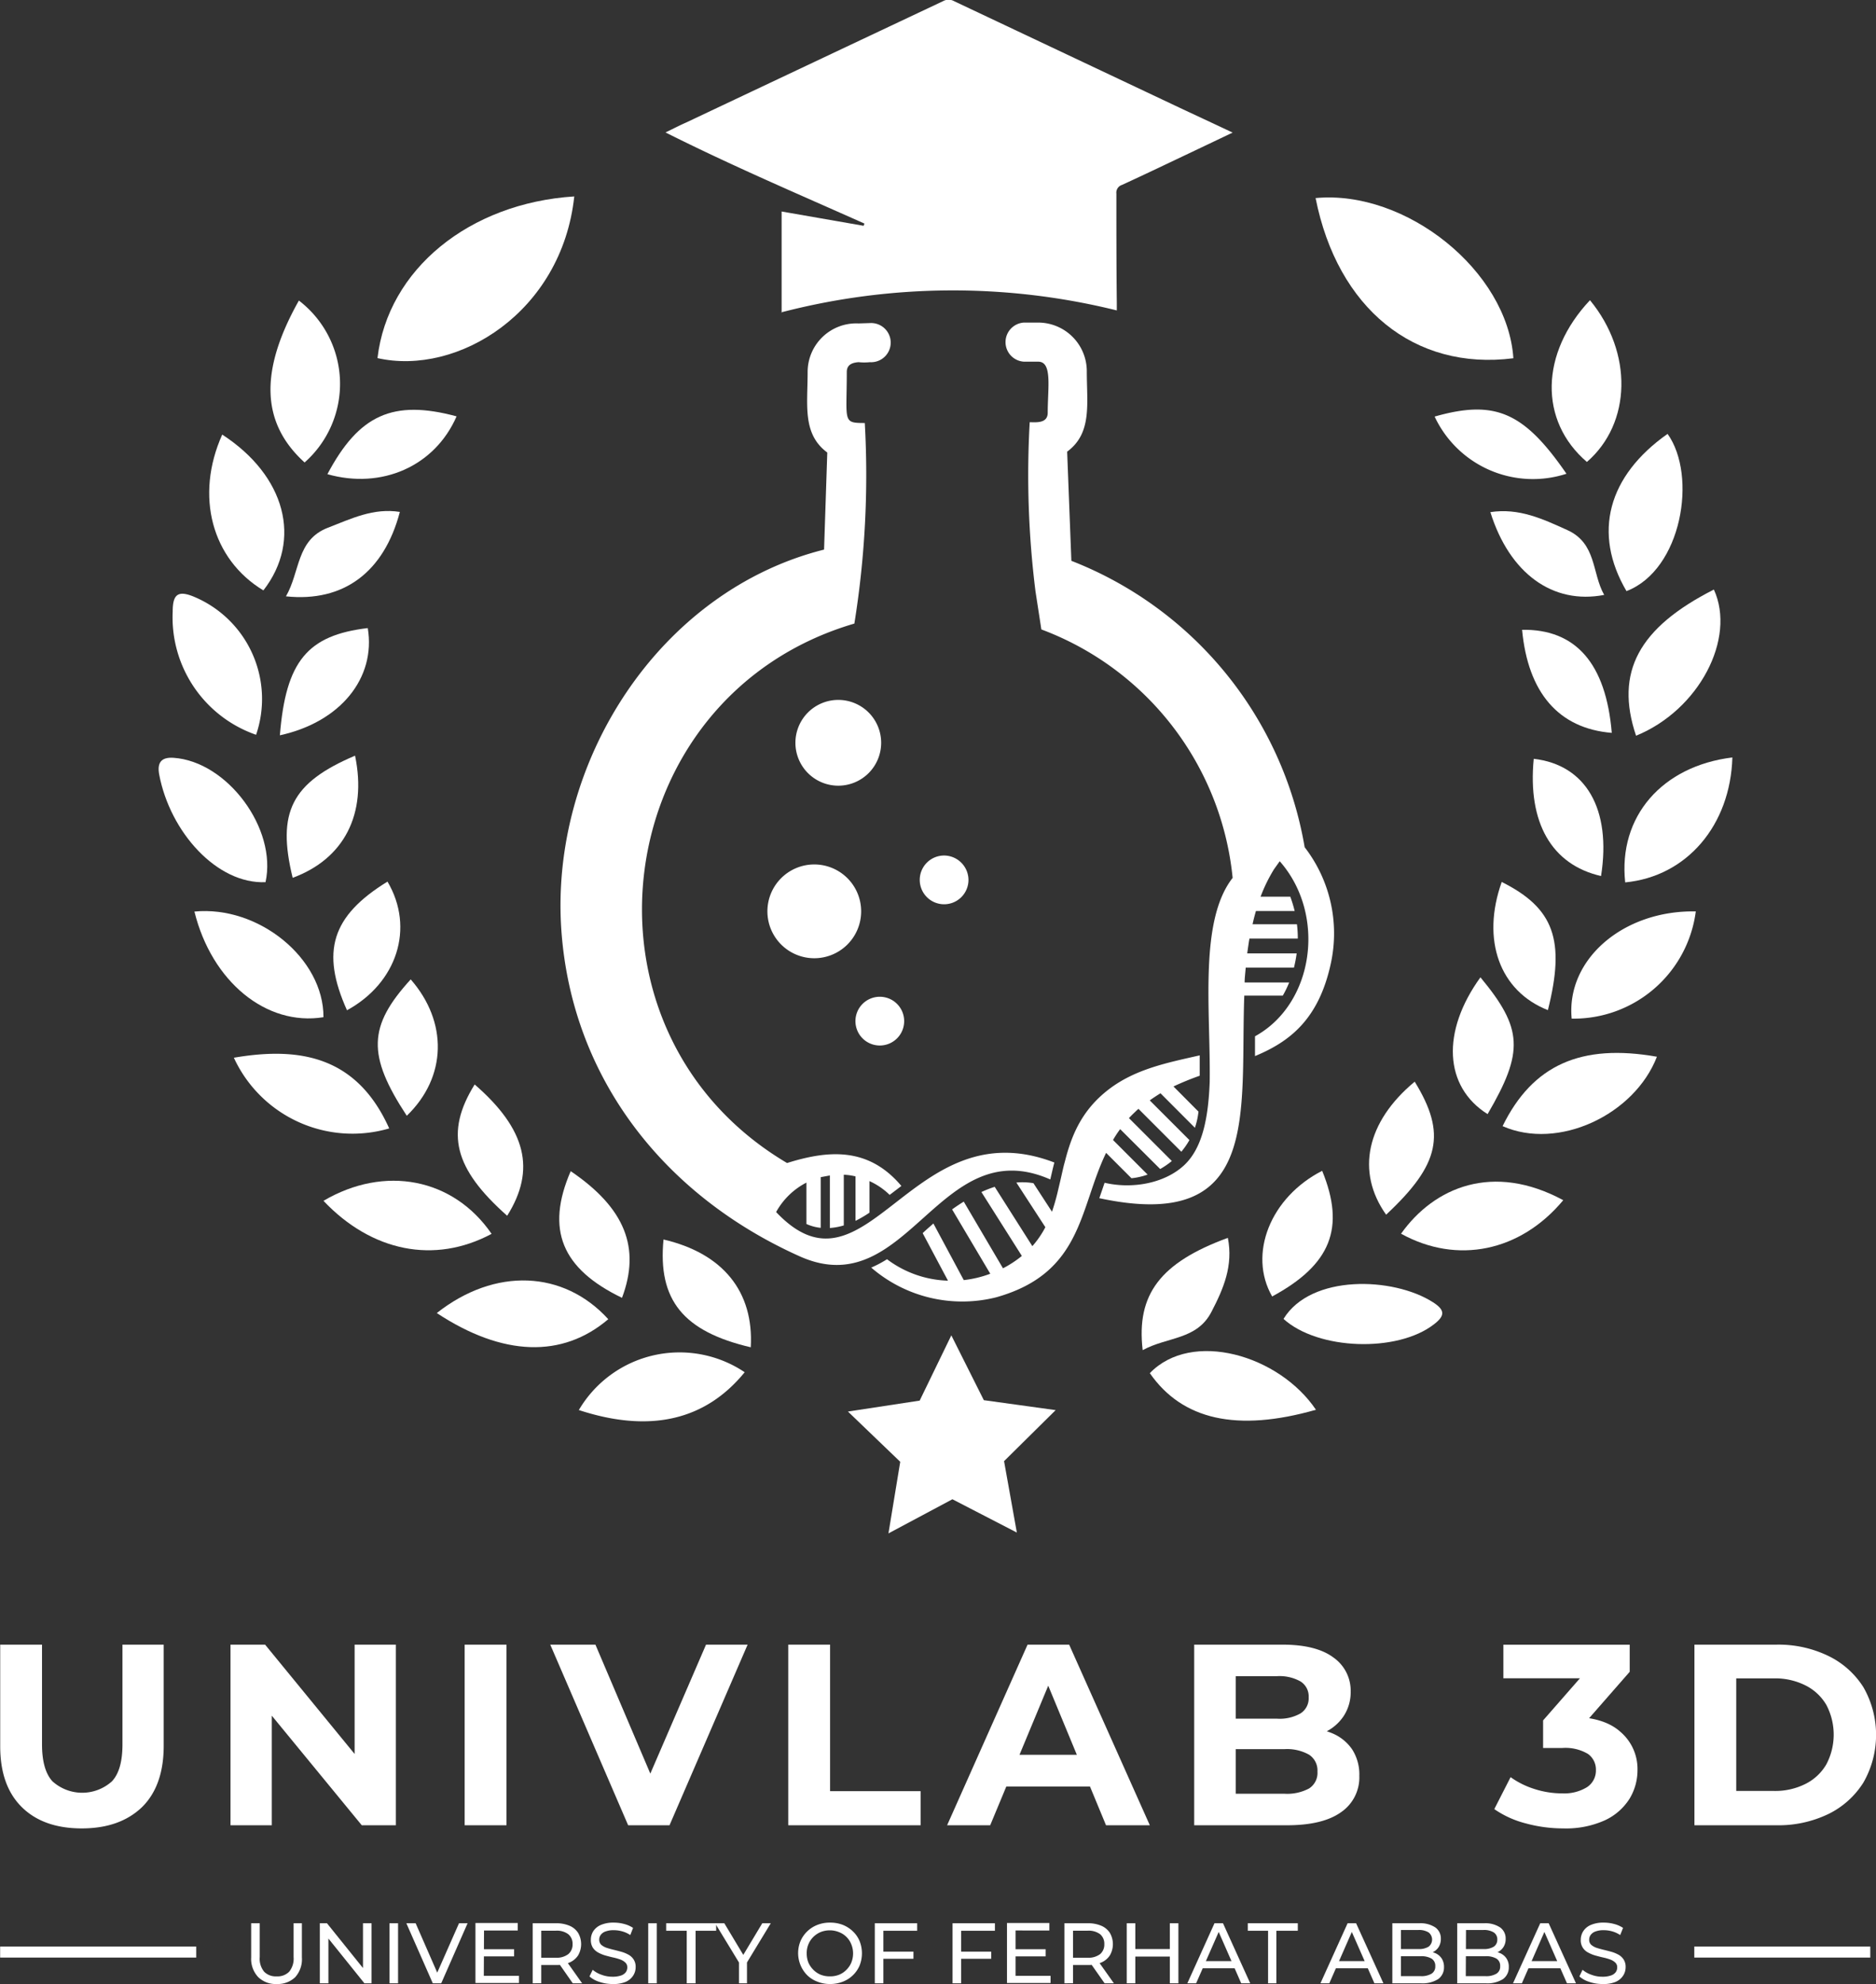 <svg xmlns="http://www.w3.org/2000/svg" viewBox="0 0 262.55 277.57"><rect x="0" y="0" width="262.55" height="277.57" fill="#333333" stroke="none"/><defs><style>.cls-1,.cls-3{fill:#ffffff;}.cls-2{fill:#ffffff;}.cls-3{fill-rule:evenodd;}</style></defs><title>univlab logo 2</title><g id="Layer_3" data-name="Layer 3"><path class="cls-1" d="M185.76,78.93V64.79l11.48,2,.11-.31c-9.23-4.12-18.54-8.08-27.84-12.75,1.14-.55,2-1,2.85-1.37q18-8.51,36-17a1.57,1.57,0,0,1,1.53,0L240.88,50c2.63,1.24,5.27,2.46,8,3.75l-5.65,2.69c-3.27,1.55-6.54,3.12-9.83,4.63a1.13,1.13,0,0,0-.79,1.22c0,5.11,0,10.22.06,15.34v1a95.44,95.44,0,0,0-47,.28Z" transform="translate(-76.37 -35.2)"/><polygon class="cls-1" points="142.31 214.41 133.29 209.75 124.34 214.53 125.99 204.51 118.67 197.48 128.71 195.95 133.14 186.82 137.69 195.89 147.74 197.28 140.52 204.42 142.31 214.41"/><path class="cls-1" d="M87.81,291q-5.39,0-8.41-3t-3-8.55V265.29h5.85v13.94q0,3.6,1.47,5.19a6.22,6.22,0,0,0,8.31,0c1-1.06,1.48-2.79,1.48-5.19V265.29h5.77v14.15q0,5.56-3,8.55C94.2,290,91.39,291,87.81,291Z" transform="translate(-76.37 -35.2)"/><path class="cls-1" d="M108.63,290.56V265.29h4.84l14.9,18.19H126V265.29h5.77v25.27H127l-14.94-18.19h2.35v18.19Z" transform="translate(-76.37 -35.2)"/><path class="cls-1" d="M141.4,290.56V265.29h5.85v25.27Z" transform="translate(-76.37 -35.2)"/><path class="cls-1" d="M164.28,290.56l-10.9-25.27h6.32l9.53,22.38h-3.72l9.67-22.38H181l-10.93,25.27Z" transform="translate(-76.37 -35.2)"/><path class="cls-1" d="M186.69,290.56V265.29h5.85v20.5h12.67v4.77Z" transform="translate(-76.37 -35.2)"/><path class="cls-1" d="M208.92,290.56l11.26-25.27H226l11.29,25.27h-6.13l-9.24-22.31h2.31l-9.28,22.31Zm5.63-5.42,1.56-4.44h13l1.59,4.44Z" transform="translate(-76.37 -35.2)"/><path class="cls-1" d="M243.5,290.56V265.29h12.34c3.18,0,5.56.61,7.16,1.81a5.67,5.67,0,0,1,2.4,4.76,6.07,6.07,0,0,1-1,3.45,6.43,6.43,0,0,1-2.67,2.26,9.24,9.24,0,0,1-3.9.79l.69-1.48a10.77,10.77,0,0,1,4.22.78,6.31,6.31,0,0,1,2.87,2.29,6.5,6.5,0,0,1,1,3.71,5.89,5.89,0,0,1-2.57,5.08c-1.7,1.21-4.22,1.82-7.54,1.82Zm5.81-4.41h6.82a6.5,6.5,0,0,0,3.45-.74,2.58,2.58,0,0,0,1.17-2.36,2.63,2.63,0,0,0-1.17-2.36,6.29,6.29,0,0,0-3.45-.78h-7.25v-4.26h6.24a5.89,5.89,0,0,0,3.26-.74,2.49,2.49,0,0,0,1.14-2.25,2.46,2.46,0,0,0-1.14-2.22,6,6,0,0,0-3.26-.74h-5.81Z" transform="translate(-76.37 -35.2)"/><path class="cls-1" d="M295.14,291a19.84,19.84,0,0,1-5.23-.7,13.59,13.59,0,0,1-4.41-2l2.28-4.47a11.79,11.79,0,0,0,3.35,1.66,12.61,12.61,0,0,0,3.87.61,6.11,6.11,0,0,0,3.46-.86,2.76,2.76,0,0,0,1.26-2.39,2.68,2.68,0,0,0-1.11-2.27,6.18,6.18,0,0,0-3.61-.83h-2.67v-3.86l7-8L300,270H286.77v-4.7h17.68v3.79l-7,8-3-1.7h1.7c3.1,0,5.45.7,7,2.1a6.82,6.82,0,0,1,2.39,5.37,7.66,7.66,0,0,1-1.12,4,8.11,8.11,0,0,1-3.43,3A13.23,13.23,0,0,1,295.14,291Z" transform="translate(-76.37 -35.2)"/><path class="cls-1" d="M313.51,290.56V265.29H325a16,16,0,0,1,7.25,1.58,11.94,11.94,0,0,1,4.91,4.38,13.43,13.43,0,0,1,0,13.33,12,12,0,0,1-4.91,4.41,16.08,16.08,0,0,1-7.25,1.57Zm5.85-4.8h5.34a9.43,9.43,0,0,0,4.38-1,7,7,0,0,0,2.89-2.72,8.92,8.92,0,0,0,0-8.32,7,7,0,0,0-2.89-2.71,9.43,9.43,0,0,0-4.38-1h-5.34Z" transform="translate(-76.37 -35.2)"/><rect class="cls-1" x="237.12" y="272.33" width="24.63" height="1.54"/><rect class="cls-1" x="0.02" y="272.33" width="27.44" height="1.54"/><path class="cls-1" d="M115.12,312.77a3.52,3.52,0,0,1-2.6-.95,3.73,3.73,0,0,1-1-2.77v-4.78h1.2V309a2.84,2.84,0,0,0,.62,2.05,2.26,2.26,0,0,0,1.74.65,2.29,2.29,0,0,0,1.76-.65,2.89,2.89,0,0,0,.62-2.05v-4.73h1.16v4.78a3.76,3.76,0,0,1-.94,2.77A3.53,3.53,0,0,1,115.12,312.77Z" transform="translate(-76.37 -35.2)"/><path class="cls-1" d="M121.13,312.67v-8.4h1l5.55,6.9h-.51v-6.9h1.2v8.4h-1l-5.55-6.9h.51v6.9Z" transform="translate(-76.37 -35.2)"/><path class="cls-1" d="M130.88,312.67v-8.4h1.2v8.4Z" transform="translate(-76.37 -35.2)"/><path class="cls-1" d="M136.94,312.67l-3.7-8.4h1.3l3.39,7.75h-.74l3.42-7.75h1.2l-3.69,8.4Z" transform="translate(-76.37 -35.2)"/><path class="cls-1" d="M144.08,311.63H149v1h-6.09v-8.4h5.92v1.05h-4.72ZM144,307.9h4.32v1H144Z" transform="translate(-76.37 -35.2)"/><path class="cls-1" d="M150.92,312.67v-8.4h3.27a4.66,4.66,0,0,1,1.89.35,2.66,2.66,0,0,1,1.2,1,3.14,3.14,0,0,1,0,3.14,2.7,2.7,0,0,1-1.2,1,4.66,4.66,0,0,1-1.89.35h-2.61l.54-.55v3.1Zm1.2-3-.54-.58h2.58a2.65,2.65,0,0,0,1.74-.5,1.72,1.72,0,0,0,.6-1.4,1.7,1.7,0,0,0-.6-1.39,2.65,2.65,0,0,0-1.74-.49h-2.58l.54-.6Zm4.41,3-2.13-3.05h1.28l2.16,3.05Z" transform="translate(-76.37 -35.2)"/><path class="cls-1" d="M162.09,312.77a5.68,5.68,0,0,1-1.84-.3,3.77,3.77,0,0,1-1.38-.76l.45-.93a3.75,3.75,0,0,0,1.22.69,4.3,4.3,0,0,0,1.55.28,3.57,3.57,0,0,0,1.19-.17,1.41,1.41,0,0,0,.67-.46,1.13,1.13,0,0,0,.21-.67.88.88,0,0,0-.28-.69,2.08,2.08,0,0,0-.73-.43,7.8,7.8,0,0,0-1-.28c-.36-.08-.72-.18-1.09-.28a4.91,4.91,0,0,1-1-.42,2.07,2.07,0,0,1-.73-.68,2,2,0,0,1-.27-1.09,2.23,2.23,0,0,1,.34-1.2,2.42,2.42,0,0,1,1.05-.87,4.39,4.39,0,0,1,1.82-.33,5.5,5.5,0,0,1,1.45.19,4.08,4.08,0,0,1,1.25.55l-.39,1a3.9,3.9,0,0,0-1.14-.52,4.39,4.39,0,0,0-1.17-.16,3.17,3.17,0,0,0-1.16.18,1.4,1.4,0,0,0-.67.48,1.13,1.13,0,0,0-.21.67,1,1,0,0,0,.28.71,2.28,2.28,0,0,0,.74.42c.3.1.63.19,1,.28s.72.18,1.08.28a4.76,4.76,0,0,1,1,.41,2,2,0,0,1,.72.67,1.88,1.88,0,0,1,.28,1.08,2.15,2.15,0,0,1-.35,1.18,2.37,2.37,0,0,1-1.07.88A4.47,4.47,0,0,1,162.09,312.77Z" transform="translate(-76.37 -35.2)"/><path class="cls-1" d="M167.09,312.67v-8.4h1.2v8.4Z" transform="translate(-76.37 -35.2)"/><path class="cls-1" d="M172.48,312.67v-7.35H169.6v-1.05h7v1.05h-2.88v7.35Z" transform="translate(-76.37 -35.2)"/><path class="cls-1" d="M179.79,312.67v-3.21l.27.74-3.61-5.93h1.29l3,5h-.69l3-5h1.19l-3.6,5.93.27-.74v3.21Z" transform="translate(-76.37 -35.2)"/><path class="cls-1" d="M192.54,312.77a4.74,4.74,0,0,1-1.78-.33,4.1,4.1,0,0,1-1.42-.9,4.41,4.41,0,0,1-.94-4.77,4.19,4.19,0,0,1,.94-1.36,4.27,4.27,0,0,1,1.42-.91,4.7,4.7,0,0,1,1.78-.32,4.84,4.84,0,0,1,1.77.31,4.38,4.38,0,0,1,1.42.91,4,4,0,0,1,.94,1.36,4.62,4.62,0,0,1,0,3.43,4.15,4.15,0,0,1-.94,1.36,4.19,4.19,0,0,1-1.42.9A4.84,4.84,0,0,1,192.54,312.77Zm0-1.07a3.37,3.37,0,0,0,1.29-.24,3,3,0,0,0,1-.68,3.09,3.09,0,0,0,.68-1,3.41,3.41,0,0,0,.25-1.29,3.36,3.36,0,0,0-.25-1.28,3,3,0,0,0-1.72-1.7,3.37,3.37,0,0,0-1.29-.25,3.46,3.46,0,0,0-1.3.25,3.26,3.26,0,0,0-1,.67,3.16,3.16,0,0,0-.93,2.31,3.4,3.4,0,0,0,.24,1.29,3.28,3.28,0,0,0,.69,1,3.12,3.12,0,0,0,1,.68A3.46,3.46,0,0,0,192.54,311.7Z" transform="translate(-76.37 -35.2)"/><path class="cls-1" d="M200,312.67h-1.2v-8.4h5.93v1.05H200Zm-.12-4.43h4.33v1h-4.33Z" transform="translate(-76.37 -35.2)"/><path class="cls-1" d="M210.88,312.67h-1.2v-8.4h5.93v1.05h-4.73Zm-.12-4.43h4.33v1h-4.33Z" transform="translate(-76.37 -35.2)"/><path class="cls-1" d="M218.5,311.63h4.9v1h-6.1v-8.4h5.93v1.05H218.5Zm-.11-3.73h4.32v1h-4.32Z" transform="translate(-76.37 -35.2)"/><path class="cls-1" d="M225.34,312.67v-8.4h3.28a4.64,4.64,0,0,1,1.88.35,2.66,2.66,0,0,1,1.2,1,3.14,3.14,0,0,1,0,3.14,2.7,2.7,0,0,1-1.2,1,4.64,4.64,0,0,1-1.88.35H226l.54-.55v3.1Zm1.2-3-.54-.58h2.58a2.68,2.68,0,0,0,1.75-.5,1.74,1.74,0,0,0,.59-1.4,1.72,1.72,0,0,0-.59-1.39,2.68,2.68,0,0,0-1.75-.49H226l.54-.6Zm4.42,3-2.14-3.05h1.28l2.16,3.05Z" transform="translate(-76.37 -35.2)"/><path class="cls-1" d="M235.26,312.67h-1.2v-8.4h1.2Zm4.94-3.74h-5.06v-1.05h5.06Zm-.11-4.66h1.2v8.4h-1.2Z" transform="translate(-76.37 -35.2)"/><path class="cls-1" d="M242.54,312.67l3.8-8.4h1.19l3.81,8.4h-1.26l-3.39-7.73h.48l-3.4,7.73Zm1.62-2.1.32-1h4.73l.34,1Z" transform="translate(-76.37 -35.2)"/><path class="cls-1" d="M253.84,312.67v-7.35H251v-1.05h7v1.05H255v7.35Z" transform="translate(-76.37 -35.2)"/><path class="cls-1" d="M261.17,312.67l3.8-8.4h1.19l3.82,8.4h-1.26l-3.4-7.73h.48l-3.39,7.73Zm1.62-2.1.33-1h4.72l.35,1Z" transform="translate(-76.37 -35.2)"/><path class="cls-1" d="M271.23,312.67v-8.4H275a3.76,3.76,0,0,1,2.24.58,1.88,1.88,0,0,1,.78,1.59,2.13,2.13,0,0,1-.31,1.16,2,2,0,0,1-.82.72,2.52,2.52,0,0,1-1.12.25l.22-.36a3,3,0,0,1,1.27.25,2.05,2.05,0,0,1,.88.74,2.16,2.16,0,0,1,.32,1.21,2,2,0,0,1-.81,1.67,4.1,4.1,0,0,1-2.41.59Zm1.2-1h2.76a2.78,2.78,0,0,0,1.52-.34,1.15,1.15,0,0,0,.53-1.05,1.17,1.17,0,0,0-.53-1.07,2.88,2.88,0,0,0-1.52-.33h-2.87v-1h2.57a2.56,2.56,0,0,0,1.41-.33,1.26,1.26,0,0,0,0-2,2.55,2.55,0,0,0-1.41-.34h-2.46Z" transform="translate(-76.37 -35.2)"/><path class="cls-1" d="M280.31,312.67v-8.4h3.77a3.73,3.73,0,0,1,2.23.58,1.88,1.88,0,0,1,.78,1.59,2.05,2.05,0,0,1-.31,1.16,2,2,0,0,1-.82.72,2.44,2.44,0,0,1-1.11.25l.21-.36a3,3,0,0,1,1.27.25,2.05,2.05,0,0,1,.88.74,2.08,2.08,0,0,1,.32,1.21,2,2,0,0,1-.81,1.67,4.08,4.08,0,0,1-2.4.59Zm1.2-1h2.76a2.78,2.78,0,0,0,1.52-.34,1.13,1.13,0,0,0,.53-1.05,1.15,1.15,0,0,0-.53-1.07,2.88,2.88,0,0,0-1.52-.33H281.4v-1H284a2.59,2.59,0,0,0,1.42-.33,1.15,1.15,0,0,0,.5-1,1.14,1.14,0,0,0-.5-1,2.59,2.59,0,0,0-1.42-.34h-2.46Z" transform="translate(-76.37 -35.2)"/><path class="cls-1" d="M288.12,312.67l3.81-8.4h1.18l3.82,8.4h-1.26l-3.4-7.73h.48l-3.39,7.73Zm1.62-2.1.33-1h4.72l.35,1Z" transform="translate(-76.37 -35.2)"/><path class="cls-1" d="M300.63,312.77a5.68,5.68,0,0,1-1.84-.3,3.77,3.77,0,0,1-1.38-.76l.44-.93a3.8,3.8,0,0,0,1.23.69,4.26,4.26,0,0,0,1.55.28,3.51,3.51,0,0,0,1.18-.17,1.39,1.39,0,0,0,.68-.46,1.13,1.13,0,0,0,.21-.67.88.88,0,0,0-.28-.69,2.08,2.08,0,0,0-.73-.43,7.8,7.8,0,0,0-1-.28c-.36-.08-.72-.18-1.09-.28a4.91,4.91,0,0,1-1-.42,1.89,1.89,0,0,1-1-1.77,2.24,2.24,0,0,1,.35-1.2,2.36,2.36,0,0,1,1.05-.87,4.36,4.36,0,0,1,1.82-.33,5.5,5.5,0,0,1,1.45.19,4.08,4.08,0,0,1,1.25.55l-.4,1a4,4,0,0,0-1.13-.52,4.45,4.45,0,0,0-1.17-.16,3.17,3.17,0,0,0-1.16.18,1.4,1.4,0,0,0-.67.48,1.13,1.13,0,0,0-.21.67.92.92,0,0,0,.28.71,2.23,2.23,0,0,0,.73.42c.3.1.63.19,1,.28s.73.18,1.09.28a4.76,4.76,0,0,1,1,.41,2,2,0,0,1,.72.67,1.88,1.88,0,0,1,.28,1.08,2.15,2.15,0,0,1-.35,1.18,2.37,2.37,0,0,1-1.07.88A4.47,4.47,0,0,1,300.63,312.77Z" transform="translate(-76.37 -35.2)"/><path class="cls-2" d="M288.17,85.32c-13.87,1.77-24.62-7-27.68-22.41C273.15,61.72,287.36,73.12,288.17,85.32Z" transform="translate(-76.37 -35.2)"/><path class="cls-2" d="M129.2,85.3c1.45-12.41,12.84-21.68,27.54-22.62C155,78.88,140.42,87.83,129.2,85.3Z" transform="translate(-76.37 -35.2)"/><path class="cls-2" d="M103.58,162.73c9-.87,18.1,6.57,18.06,14.78C113.63,178.8,106,172.53,103.58,162.73Z" transform="translate(-76.37 -35.2)"/><path class="cls-2" d="M298.46,99.83c-6.73-5.76-6.55-15.22.43-22.63C304.92,84.51,304.72,94.41,298.46,99.83Z" transform="translate(-76.37 -35.2)"/><path class="cls-2" d="M304,117.9c-4.77-8.12-2.61-16.11,5.75-22C313.94,101.76,311.75,114.93,304,117.9Z" transform="translate(-76.37 -35.2)"/><path class="cls-2" d="M305.34,138.13c-3-8.9.38-15.11,10.89-20.45C319.37,124.52,314.15,134.54,305.34,138.13Z" transform="translate(-76.37 -35.2)"/><path class="cls-2" d="M112.21,138a17.39,17.39,0,0,1-11.67-17.27c0-2.4.75-3,3.08-2A15.5,15.5,0,0,1,112.21,138Z" transform="translate(-76.37 -35.2)"/><path class="cls-2" d="M137.5,218.9c8.15-6.42,17.75-6,24,.86C155.09,225.22,146.76,225,137.5,218.9Z" transform="translate(-76.37 -35.2)"/><path class="cls-2" d="M113.53,158.62c-6.79.29-13.36-7-14.88-15.06-.3-1.6.23-2.46,2-2.34C108.18,141.72,115.18,151.15,113.53,158.62Z" transform="translate(-76.37 -35.2)"/><path class="cls-2" d="M313.7,162.71a17.23,17.23,0,0,1-17.37,15C295.54,169.43,303.54,162.52,313.7,162.71Z" transform="translate(-76.37 -35.2)"/><path class="cls-2" d="M303.82,158.65c-1-9.23,5.18-16.28,15-17.48C318.54,150.65,312.46,157.82,303.82,158.65Z" transform="translate(-76.37 -35.2)"/><path class="cls-2" d="M286.66,192.75c4.21-8.58,11-11.58,21.6-9.71C305.09,191.21,294.41,196.18,286.66,192.75Z" transform="translate(-76.37 -35.2)"/><path class="cls-2" d="M180.59,227.18c-5.55,6.8-13.35,8.52-23.21,5.29A16.35,16.35,0,0,1,180.59,227.18Z" transform="translate(-76.37 -35.2)"/><path class="cls-2" d="M107.47,96c8.86,5.75,11.24,14.76,5.76,21.8C106,113.43,103.63,104.58,107.47,96Z" transform="translate(-76.37 -35.2)"/><path class="cls-2" d="M145.17,207.82c-8,4.28-16.79,2.49-23.53-4.62C130.19,198.17,139.8,200,145.17,207.82Z" transform="translate(-76.37 -35.2)"/><path class="cls-2" d="M119,99.9c-6.09-5.51-6.35-12.78-.8-22.65A14.67,14.67,0,0,1,119,99.9Z" transform="translate(-76.37 -35.2)"/><path class="cls-2" d="M260.54,232.43c-11.05,3.15-18.7,1.42-23.25-5.12C243.15,221.22,255.37,224.76,260.54,232.43Z" transform="translate(-76.37 -35.2)"/><path class="cls-2" d="M130.84,193.07a18.28,18.28,0,0,1-21.74-9.89C118.37,181.59,126.32,183,130.84,193.07Z" transform="translate(-76.37 -35.2)"/><path class="cls-2" d="M272.45,207.8c4.63-6.51,12.87-10,22.7-4.69C289.16,210.31,280.3,212.14,272.45,207.8Z" transform="translate(-76.37 -35.2)"/><path class="cls-2" d="M256,219.72c3.83-6.27,15.36-5.89,20.92-2.33,1.71,1.09,1.7,1.89.13,3.09C271.92,224.46,260.82,224.09,256,219.72Z" transform="translate(-76.37 -35.2)"/><path class="cls-2" d="M156.24,199.05c7.61,5.16,9.81,10.73,7.18,17.72C155,212.71,152.7,207.23,156.24,199.05Z" transform="translate(-76.37 -35.2)"/><path class="cls-2" d="M115.54,138.07c.83-10.36,3.86-14,12.3-15C129,130.06,124,136.23,115.54,138.07Z" transform="translate(-76.37 -35.2)"/><path class="cls-2" d="M126.06,140.92c1.71,8.21-1.56,14.45-8.73,17.09C115.09,148.84,117.15,144.71,126.06,140.92Z" transform="translate(-76.37 -35.2)"/><path class="cls-2" d="M277.15,93.48c8.48-2.41,12.51-.62,18.45,8A15.19,15.19,0,0,1,277.15,93.48Z" transform="translate(-76.37 -35.2)"/><path class="cls-2" d="M261.41,199c3.27,8,1.22,13.14-7,17.58C251,210.64,254.18,202.69,261.41,199Z" transform="translate(-76.37 -35.2)"/><path class="cls-2" d="M140.27,93.45c-3.06,7-10.49,10.24-18.08,8.09C126.6,93.23,131.36,91.05,140.27,93.45Z" transform="translate(-76.37 -35.2)"/><path class="cls-2" d="M270.36,205.14c-4.26-6-2.76-13,4-18.61C278.83,193.8,277.9,198.1,270.36,205.14Z" transform="translate(-76.37 -35.2)"/><path class="cls-2" d="M236.29,224.09c-.92-7.81,2.5-12.26,11.92-15.71.76,3.88-.58,7.06-2.3,10.36C243.87,222.68,239.74,222.2,236.29,224.09Z" transform="translate(-76.37 -35.2)"/><path class="cls-2" d="M169.23,208.61c8.32,1.93,12.66,7.3,12.21,15.08C172,221.48,168.41,217.08,169.23,208.61Z" transform="translate(-76.37 -35.2)"/><path class="cls-2" d="M300.88,118.43c-7.19,1.39-13.25-3-15.93-11.58,4-.61,7.3.94,10.75,2.5C299.85,111.22,299.14,115.38,300.88,118.43Z" transform="translate(-76.37 -35.2)"/><path class="cls-2" d="M293,176.52c-6.76-2.66-9.35-9.83-6.46-17.93C293.86,162.25,295.47,166.72,293,176.52Z" transform="translate(-76.37 -35.2)"/><path class="cls-2" d="M301.94,137.73c-7.45-.61-11.73-5.63-12.55-14.42C296.88,123.19,301.13,128,301.94,137.73Z" transform="translate(-76.37 -35.2)"/><path class="cls-2" d="M130.6,158.54c3.84,6.5,1.32,14.19-5.67,18C121.25,168.34,122.76,163.36,130.6,158.54Z" transform="translate(-76.37 -35.2)"/><path class="cls-2" d="M300.44,157.76c-6.91-1.58-10.29-7.46-9.42-16.4C298.34,142.2,301.91,148.41,300.44,157.76Z" transform="translate(-76.37 -35.2)"/><path class="cls-2" d="M283.56,171.93c5.95,7.17,6.11,10.4,1,19.14C278.46,187.23,278.07,179.52,283.56,171.93Z" transform="translate(-76.37 -35.2)"/><path class="cls-2" d="M116.39,118.63c2-3.46,1.44-7.89,5.87-9.6,3.27-1.26,6.37-2.8,10.07-2.21C130.11,115.24,124.47,119.48,116.39,118.63Z" transform="translate(-76.37 -35.2)"/><path class="cls-2" d="M133.3,191.3c-5.58-8.49-5.42-12.53.55-19.08C139.06,178.18,138.93,185.87,133.3,191.3Z" transform="translate(-76.37 -35.2)"/><path class="cls-2" d="M142.8,186.92c7.24,6.28,8.59,11.94,4.55,18.37C139.92,198.71,138.61,193.67,142.8,186.92Z" transform="translate(-76.37 -35.2)"/><path class="cls-3" d="M190.33,156.14a6.56,6.56,0,1,0,6.56,6.56A6.56,6.56,0,0,0,190.33,156.14Z" transform="translate(-76.37 -35.2)"/><path class="cls-3" d="M199.5,174.65a3.41,3.41,0,1,0,3.41,3.41A3.41,3.41,0,0,0,199.5,174.65Z" transform="translate(-76.37 -35.2)"/><path class="cls-3" d="M208.5,154.89a3.41,3.41,0,1,0,3.41,3.42A3.43,3.43,0,0,0,208.5,154.89Z" transform="translate(-76.37 -35.2)"/><path class="cls-3" d="M193.69,133.12a6,6,0,1,0,6,6A6,6,0,0,0,193.69,133.12Z" transform="translate(-76.37 -35.2)"/><path class="cls-3" d="M196.52,80.45a6.8,6.8,0,0,0-7.12,6.8c0,4.63-.76,8.66,2.75,11.26l-.45,13.58c-23.1,5.8-38.45,29.75-36.76,53.34,1.5,20.69,14.44,37.06,33.34,45.53,15.16,6.81,19.45-17.64,35.08-10.75.19-.79.36-1.59.57-2.37-20.06-7.71-26.21,20.38-38.94,6.93a10.14,10.14,0,0,1,4.24-4.12v5.79a6.44,6.44,0,0,0,2,.54v-7.09l1.28-.24V207a8.76,8.76,0,0,0,1.95-.36v-7.09a8.31,8.31,0,0,1,1.64.23V206a16.89,16.89,0,0,0,1.95-1.14v-4.42a9.81,9.81,0,0,1,2.83,1.93l1.64-1.25c-4.64-5.51-10.26-5-16-3.21-31.19-18.45-25.19-65.31,9.42-75.47a130.76,130.76,0,0,0,1.46-28.06c-3.15,0-2.52-.17-2.52-7.14,0-1,.72-1.3,1.65-1.37a8,8,0,0,0,1.59,0,2.74,2.74,0,1,0,0-5.47Z" transform="translate(-76.37 -35.2)"/><path class="cls-3" d="M256.79,172.65h-6.23c0-.68.1-1.38.15-2.07h6.75a17.86,17.86,0,0,0,.38-2h-6.92c.1-.7.19-1.38.31-2.07H258a15.71,15.71,0,0,0-.12-2h-6.21c.13-.63.3-1.26.47-1.86h5.42a18.4,18.4,0,0,0-.61-2h-4.16a22.41,22.41,0,0,1,1.88-3.84l0,0,.8-1.12c6.57,7.45,4.82,19.95-3.46,24.49,0,.93,0,1.86,0,2.77,4.82-2,8.93-5.11,10.62-13a19.71,19.71,0,0,0-3.67-16.22,52.45,52.45,0,0,0-32.65-40.07l-.59-15.27c3.51-2.6,2.75-6.63,2.75-11.26a6.81,6.81,0,0,0-6.8-6.8h-2a2.74,2.74,0,0,0,0,5.47h2c2,0,1.33,3.61,1.33,7.14,0,1.54-1.67,1.33-2.52,1.33a130.85,130.85,0,0,0,.81,23.67l.82,5.32a41.48,41.48,0,0,1,26.77,34.76h0c-4.76,6.08-3.06,18.71-3.21,28.55h0c-.19,5-1,9.25-3.59,11.66-2.8,2.59-7.37,3.33-11.12,2.44-.24.72-.49,1.44-.74,2.16,22.8,4.88,19.68-11.93,20.29-28.34h5.39A14,14,0,0,0,256.79,172.65Z" transform="translate(-76.37 -35.2)"/><path class="cls-3" d="M198.3,212.54a19.47,19.47,0,0,0,17.48,4.16c12.12-3.4,11.61-12.4,15.39-20.21l3.55,3.55a9.74,9.74,0,0,0,2.26-.51l-4.84-4.84a14.83,14.83,0,0,1,1-1.52l5.6,5.58a11.22,11.22,0,0,0,1.63-1.12l-6-6c.3-.33.61-.63.93-.93.13-.14.27-.25.4-.37l6,6a10.55,10.55,0,0,0,1.13-1.63l-5.55-5.55c.49-.36,1-.68,1.5-1l4.82,4.83a10.65,10.65,0,0,0,.5-2.26l-3.5-3.52a38.7,38.7,0,0,1,3.67-1.5q0-1.39,0-2.85c-4.39,1-9,1.88-12.77,4.79s-5.17,6.44-6.08,10l-.15.55c-.19.78-.36,1.58-.55,2.38l-.38,1.61h0c-.21.86-.46,1.71-.74,2.55l-2.6-4a9.52,9.52,0,0,0-2.39-.09l4.06,6.25a13.16,13.16,0,0,1-1.82,2.65l-5.27-8.3a16.21,16.21,0,0,0-1.86.73l5.66,8.94a15.07,15.07,0,0,1-2.64,1.73l-5.49-9.33c-.53.33-1.08.69-1.63,1.09l5.34,9a15.2,15.2,0,0,1-3.71.89L207,206.37c-.49.44-1,.87-1.5,1.35l3.54,6.65a14.88,14.88,0,0,1-8.53-3A15.42,15.42,0,0,1,198.3,212.54Z" transform="translate(-76.37 -35.2)"/></g></svg>